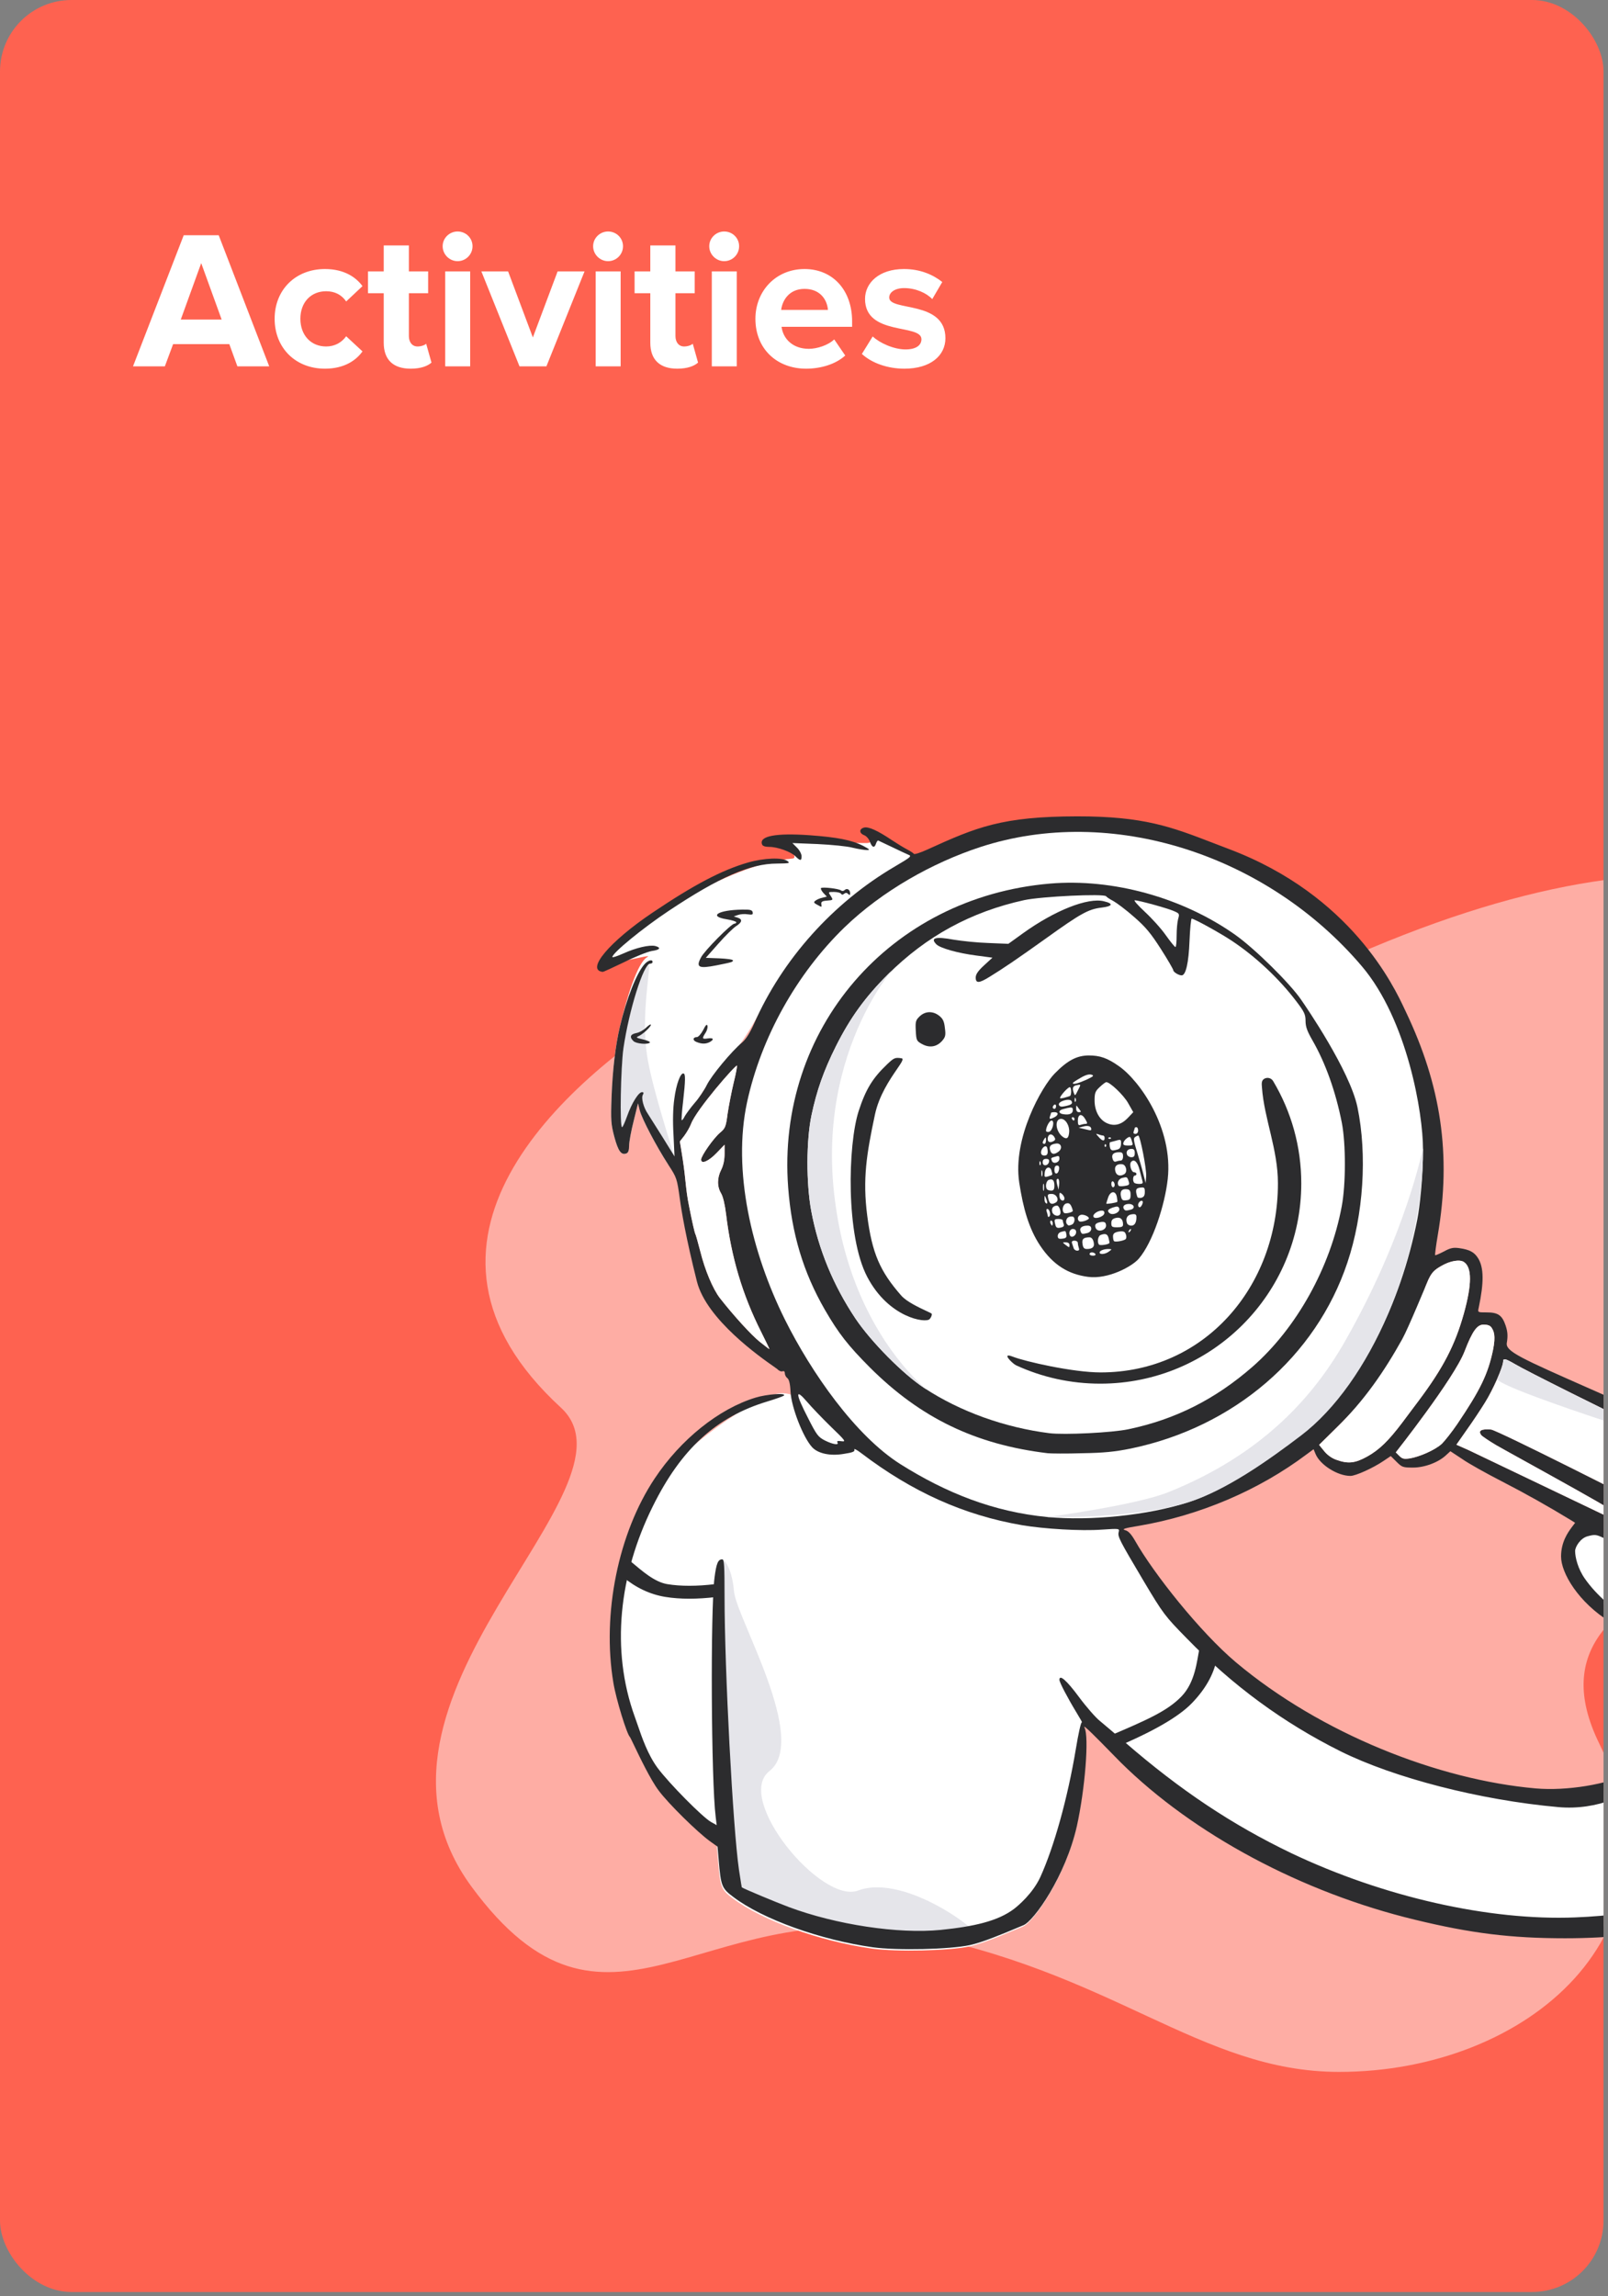<svg xmlns="http://www.w3.org/2000/svg" width="180" height="257" fill="none" viewBox="0 0 180 257"><rect x="0" y="0" width="180" height="257" fill="#808080" stroke="none"/><g clip-path="url(#clip0)"><rect width="179.5" height="256.52" fill="#FE6250" rx="8"/><path fill="#fff" fill-opacity=".48" fill-rule="evenodd" d="M149.9 231.888C170.929 231.888 189.383 216.303 179.019 195.135C168.656 173.967 207.163 174.65 218.475 160.02C232.27 142.178 228.275 66.441 139.717 112.614C125.531 120.011 89.098 105.005 77.013 112.451C62.788 121.215 42.775 139.16 62.788 157.543C72.647 166.598 37.302 190.101 52.782 211.154C67.887 231.696 78.476 212.113 101.473 216.303C124.47 220.493 134.283 231.888 149.9 231.888Z" clip-rule="evenodd"/><path fill="#fff" d="M125.493 195.061C125.493 195.061 130.335 192.792 132.142 191.213C133.95 189.635 136.197 185.712 136.197 185.712C136.197 185.712 160.882 203.474 176.978 200.941C180.686 200.357 187.912 197.901 188.373 193.574C189.631 181.757 172.222 178.738 176.025 172.745C178.346 169.088 185.557 174.531 185.557 174.531L215.467 189.189C215.467 189.189 205.134 214.567 180.058 215.584C149.212 216.835 125.493 195.061 125.493 195.061Z"/><path fill="#fff" fill-rule="evenodd" d="M101.779 95.677C101.498 95.567 99.991 93.728 98.077 93.393C97.207 93.241 97.996 94.344 97.039 94.354C94.188 94.384 89.556 93.85 88.697 94.354C88.059 94.728 89.464 96.032 88.697 96.092C81.462 96.657 70.423 103.855 68.028 107.347C67.266 108.459 73.43 106.573 72.448 107.123C71.346 107.739 70.124 111.777 69.392 114.896C68.886 117.043 68.568 119.807 68.455 122.813C68.362 125.409 68.399 125.839 68.774 127.258C69.205 128.845 69.543 129.312 70.124 129.088C70.33 129.013 70.423 128.733 70.423 128.21C70.423 127.799 70.648 126.567 70.929 125.465L71.417 123.486L71.623 124.307C71.885 125.26 73.422 128.21 74.809 130.358C74.884 130.472 75.206 130.327 75.496 129.628C75.76 128.991 75.653 127.973 76.102 126.883C77.126 124.399 79.135 121.17 81.462 118.584C84.9 114.764 86.041 110.342 89.265 106.793C95.28 100.169 102.83 96.088 101.779 95.677Z" clip-rule="evenodd"/><path fill="#E5E5EA" fill-rule="evenodd" d="M72.534 108.024C71.569 108.797 70.137 115.068 70.112 115.173C69.606 117.32 69.118 124.778 69.617 126.19C70.115 127.601 71.512 122.512 71.512 122.512C71.512 122.512 73.622 127.972 75.487 129.469C75.566 129.533 73.27 122.714 72.534 118.733C71.562 113.478 73.083 107.584 72.534 108.024Z" clip-rule="evenodd"/><path fill="#fff" fill-rule="evenodd" d="M108.501 217.849C110.3 217.457 113.336 216.091 114.498 215.624C115.661 215.157 119.203 210.174 120.477 204.553C121.395 200.408 121.864 194.507 121.339 193.517C121.262 193.377 120.978 190.693 121.733 191.569C123.41 193.517 125.402 196.575 131.685 191.096C133.396 189.603 135.664 187.678 135.067 185.975C133.396 181.211 126.153 171.619 125.048 170.892C123.728 170.024 117.055 170.762 107.123 167.841C95.86 164.529 91.17 154.776 86.763 156.046C83.198 157.072 74.658 163.382 72.515 167.378C62.396 186.241 74.658 199.459 77.451 203.256L80.162 204.423L80.255 206.831L80.387 208.344C80.63 211.238 80.724 211.5 82.036 212.471C85.316 214.955 91.782 217.27 97.63 218.092C100.348 218.465 106.251 218.335 108.501 217.849Z" clip-rule="evenodd"/><path fill="#E5E5EA" fill-rule="evenodd" d="M81.228 205.95L81.36 207.462C81.603 210.357 81.697 210.618 83.009 211.589C84.944 213.054 87.988 214.461 91.359 215.537C93.703 216.285 96.205 216.873 98.603 217.21C101.32 217.584 107.224 217.453 109.473 216.967C110.585 216.727 101.441 209.57 96.054 211.589C91.917 213.14 82.166 201.309 86.13 198.218C90.578 194.751 82.428 181.075 82.166 178.106C81.904 175.137 80.87 174.428 80.84 174.532C80.81 174.636 80.81 174.992 80.891 175.847C81.241 179.537 81.228 205.95 81.228 205.95Z" clip-rule="evenodd"/><path fill="#2C2C2E" fill-rule="evenodd" d="M149.573 163.373C149.086 163.205 148.561 162.831 148.224 162.402L147.661 161.711L149.648 159.75C152.703 156.762 155.046 153.7 157.07 150.059C157.745 148.845 159.451 144.793 159.451 144.4C159.451 144.27 159.657 143.747 159.9 143.205C160.275 142.421 160.556 142.122 161.362 141.674C162.318 141.114 163.405 140.927 163.874 141.244C164.773 141.842 164.773 143.728 163.874 146.977C162.88 150.544 161.55 153.102 158.795 156.781C158.363 157.341 157.558 158.443 156.976 159.209C155.421 161.263 154.409 162.253 153.041 163.018C151.691 163.765 150.904 163.859 149.573 163.373ZM163.031 161.692L164.38 162.29C164.66 162.419 167.747 163.896 171.455 165.672C177.433 168.534 185.026 172.168 185.072 172.168C185.147 172.168 185.499 171.358 185.578 170.413C185.766 168.378 186.459 165.614 187.265 163.69C187.64 162.831 187.94 161.758 187.94 161.664C187.94 161.622 187.635 161.499 187.136 161.299C186.542 161.06 185.673 160.711 184.716 160.254C179.993 157.995 170.753 153.382 169.61 152.692C168.485 152.038 168.26 151.982 168.26 152.411C168.26 152.972 167.117 155.567 166.236 156.968C165.767 157.733 164.849 159.115 164.193 160.03L163.031 161.692ZM184.753 168.807C185.291 169.117 184.36 169.573 184.135 169.647C182.81 169.759 181.251 169.511 179.974 168.77C179.306 168.298 174.047 165.387 170.558 163.456C168.963 162.573 167.738 161.895 167.491 161.748C166.704 161.281 165.954 160.777 165.823 160.628C165.43 160.124 165.804 159.9 166.91 159.993C167.575 160.049 183.592 168.137 184.753 168.807ZM108.565 217.695C110.011 217.38 112.255 216.436 113.684 215.836L113.685 215.835C114.034 215.688 114.334 215.562 114.563 215.47C115.725 215.004 119.267 210.02 120.541 204.399C121.46 200.254 121.928 194.353 121.404 193.363C121.087 192.79 122.967 194.713 124.367 196.145L124.367 196.145C124.791 196.579 125.172 196.968 125.433 197.229C133.605 205.314 145.769 211.813 158.401 214.857C164.699 216.388 169.178 216.93 175.195 216.93C185.297 216.93 193.263 214.95 200.497 210.599C200.841 210.392 201.163 210.203 201.47 210.021C203.992 208.534 205.494 207.648 209.606 203.036C214.218 197.864 218.321 185.856 219.69 181.711C220.289 179.843 221.751 172.416 221.751 170.562C221.751 168.368 220.983 167.332 219.933 166.267C218.078 164.456 215.566 163.802 213.486 164.587L212.511 164.96L212.211 163.971C211.78 162.477 210.881 161.281 209.494 160.385C207.432 159.022 207.132 158.929 205.277 158.929C203.833 158.929 203.44 159.003 202.521 159.433L201.453 159.918L201.228 159.246C200.797 157.864 199.351 155.938 198.229 155.381C197.234 154.886 195.512 154.841 194.312 155.063C191.688 155.549 189.814 156.762 189.045 158.462C188.821 158.985 188.539 159.395 188.427 159.395C188.333 159.395 184.641 158.368 180.236 156.426C179.494 156.097 178.796 155.789 178.14 155.5C170.231 152.007 168.517 151.25 168.672 150.301C168.804 149.498 168.766 149.05 168.541 148.359C168.148 147.201 167.698 146.884 166.423 146.884C165.411 146.884 165.411 146.884 165.524 146.38C166.123 143.523 166.105 141.879 165.467 140.834C165.036 140.143 164.53 139.863 163.368 139.695C162.693 139.601 162.375 139.657 161.625 140.068C161.119 140.329 160.688 140.516 160.651 140.479C160.613 140.441 160.744 139.414 160.95 138.201C162.487 129.218 161.3 121.479 157.383 113.263C157.345 113.185 157.302 113.093 157.253 112.987L157.252 112.986L157.252 112.985C156.061 110.438 151.273 100.195 137.578 95.027C136.959 94.793 136.372 94.567 135.808 94.349C131.144 92.55 128.042 91.354 120.56 91.367C112.174 91.38 109.333 92.562 103.804 95.083C103.036 95.438 102.361 95.643 102.305 95.568C102.249 95.475 101.893 95.251 101.537 95.064C101.18 94.877 100.412 94.41 99.85 94.037C98.238 92.954 97.245 92.506 96.738 92.618C96.157 92.767 96.157 93.253 96.738 93.477C96.982 93.57 97.263 93.888 97.376 94.205C97.619 94.877 97.9 94.952 98.069 94.392C98.144 94.186 98.257 94.037 98.313 94.074C98.334 94.085 98.406 94.118 98.514 94.169L98.514 94.169C98.788 94.297 99.3 94.535 99.85 94.802C100.618 95.176 101.462 95.568 101.686 95.662C102.099 95.811 101.968 95.923 100.187 96.969C93.234 101.04 87.573 107.37 84.406 114.578C83.919 115.661 83.487 116.334 83.038 116.707C81.894 117.659 79.645 120.367 79.121 121.431C78.839 122.01 78.24 122.907 77.771 123.43C77.321 123.952 76.834 124.625 76.665 124.905C76.515 125.204 76.365 125.409 76.309 125.372C76.272 125.316 76.328 124.401 76.459 123.336C76.74 120.853 76.74 120.199 76.515 120.143C76.178 120.05 75.691 121.357 75.484 122.981C75.335 123.971 75.297 125.465 75.391 126.996L75.503 129.424L74.172 127.276C73.714 126.557 73.263 125.839 72.943 125.328L72.943 125.328L72.942 125.327L72.942 125.326L72.941 125.325C72.738 125.002 72.588 124.763 72.523 124.662C72.036 123.952 71.755 122.888 71.961 122.533C72.073 122.328 72.055 122.234 71.867 122.234C71.474 122.234 70.705 123.486 70.199 124.923C69.955 125.596 69.712 126.156 69.637 126.156C69.356 126.156 69.487 119.471 69.787 117.323C70.405 113.084 72.036 107.856 72.767 107.856C72.917 107.856 73.048 107.781 73.048 107.669C73.048 107.333 72.561 107.463 72.167 107.893C71.286 108.845 70.124 111.777 69.393 114.896C68.887 117.043 68.568 119.807 68.456 122.813C68.362 125.409 68.4 125.839 68.775 127.258C69.206 128.845 69.543 129.312 70.124 129.088C70.33 129.013 70.424 128.733 70.424 128.21C70.424 127.799 70.649 126.567 70.93 125.465L71.417 123.486L71.623 124.307C71.886 125.26 73.423 128.21 74.81 130.358C75.766 131.814 75.784 131.908 76.103 134.186C76.272 135.474 76.796 138.608 78.015 143.429C79.091 147.689 85.142 151.915 86.653 152.97L86.653 152.97L86.654 152.97L86.655 152.971L86.655 152.971L86.655 152.971L86.656 152.971C86.853 153.109 86.973 153.193 86.992 153.214C87.18 153.42 87.442 153.532 87.592 153.476C87.761 153.42 87.855 153.494 87.855 153.7C87.855 153.887 87.986 154.129 88.136 154.241C88.323 154.372 88.454 154.876 88.492 155.754C88.585 157.509 89.897 160.871 90.909 161.972C91.566 162.682 92.934 162.981 94.452 162.719C95.445 162.57 95.726 162.458 95.633 162.234C95.576 162.084 95.933 162.271 96.42 162.645C102.118 166.977 107.89 169.573 114.375 170.693C116.887 171.123 121.048 171.365 123.315 171.197C125.321 171.067 125.321 171.067 125.227 171.459C125.096 171.982 125.265 172.299 128.02 176.949C130.213 180.628 130.4 180.87 132.837 183.354C138.01 188.676 143.651 192.803 150.042 195.996C156.059 198.984 165.664 201.468 174.445 202.252C183.226 203.036 189.533 195.006 189.514 192.952C189.477 190.133 189.083 188.284 188.127 186.491C187.19 184.755 186.571 184.157 183.76 182.29C180.63 180.217 178.7 178.517 177.425 176.706C176.619 175.567 176.319 174.279 176.319 173.588C176.319 173.139 176.9 172.131 177.762 171.926C178.55 171.72 178.7 171.739 179.58 172.168C180.105 172.411 181.473 173.046 182.598 173.588C183.741 174.11 184.847 174.633 185.072 174.745C185.735 174.929 186.015 176.222 186.167 176.923C186.201 177.08 186.229 177.207 186.253 177.285C186.515 178.256 187.757 179.51 188.558 179.937C189.965 180.686 193.432 180.787 194.387 179.759C194.631 179.498 195.439 179.177 195.605 179.274C195.772 179.371 196.374 180.179 196.374 180.833C196.393 181.953 196.974 182.981 198.211 184.008C200.553 185.95 202.371 186.417 204.208 185.558C205.164 185.109 205.947 184.934 205.947 184.934C205.947 184.934 206.729 185.928 206.776 186.267C207.144 188.92 211.087 190.033 212.136 190.145C212.377 190.169 212.845 190.066 213.32 189.962L213.32 189.962C213.956 189.823 214.605 189.681 214.741 189.834C215.009 190.135 210.262 197.957 209.606 198.947C203.365 208.284 191.22 213.998 176.357 214.595C166.704 214.988 154.84 212.298 144.551 207.406C137.972 204.25 132.143 200.385 125.902 194.969C124.815 194.035 123.559 192.971 123.109 192.598C122.659 192.243 121.591 191.029 120.766 189.909C119.379 188.041 118.592 187.369 118.592 188.004C118.592 188.284 119.492 190.002 120.523 191.701C120.935 192.373 121.197 192.84 121.104 192.766C121.01 192.691 120.71 194.035 120.429 195.753C119.511 201.262 117.992 206.696 116.456 210.076C115.612 211.906 113.995 213.273 113.508 213.646C111.708 215.01 109.015 215.622 105.285 215.996C100.562 216.463 93.608 215.417 88.304 213.438C86.899 212.915 83.281 211.402 83.038 211.234C83.023 211.22 82.94 210.682 82.824 209.932L82.775 209.618L82.719 209.255C82.044 204.642 81.107 186.883 81.107 178.667C81.107 175.268 81.07 174.521 80.845 174.521C80.376 174.521 80.189 174.969 79.983 176.575C79.514 180.235 79.608 199.339 80.114 203.354L80.226 204.269L79.589 203.914C78.614 203.354 74.903 199.6 73.61 197.864C72.515 196.379 71.865 194.477 71.378 193.055L71.378 193.055C71.264 192.724 71.16 192.419 71.061 192.151C68.344 184.644 69.299 176.221 73.048 168.639C76.234 162.178 80.151 158.592 85.886 156.856C86.824 156.576 87.648 156.277 87.742 156.202C88.098 155.866 85.811 156.034 84.556 156.426C80.47 157.677 76.197 161.095 73.291 165.464C69.206 171.589 67.369 180.628 68.662 188.34C68.962 190.17 70.18 194.129 70.518 194.409C70.547 194.439 70.702 194.761 70.935 195.248L70.935 195.248C71.579 196.596 72.828 199.205 73.723 200.385C74.81 201.86 78.09 205.072 79.458 206.061L80.32 206.678L80.451 208.19C80.695 211.085 80.788 211.346 82.1 212.317C85.38 214.801 91.847 217.116 97.694 217.938C100.412 218.311 106.316 218.181 108.565 217.695ZM171.915 200.16C161.025 199.208 147.868 194.035 138.347 186.043C134.336 182.663 129.125 176.09 127.064 172.448C126.633 171.701 126.314 171.347 125.939 171.253C125.546 171.141 125.883 171.029 127.495 170.768C134.298 169.61 140.914 166.79 146.256 162.775L147.043 162.196L147.268 162.738C147.774 163.952 149.723 165.184 151.167 165.184C151.748 165.184 153.697 164.307 154.878 163.504L155.684 162.962L156.34 163.616C156.939 164.213 157.052 164.251 158.176 164.251C159.47 164.251 161.025 163.672 161.887 162.85L162.356 162.421L163.687 163.298C164.399 163.802 166.386 164.904 168.091 165.782C170.64 167.089 173.339 168.602 175.907 170.17L176.319 170.432L175.926 170.954C175.513 171.515 174.745 172.579 174.745 174.204C174.745 176.034 176.655 179.322 180.311 181.58C183.184 183.354 188.127 186.843 187.939 191.944C187.917 192.56 187.227 194.091 186.309 195.473C185.709 196.351 184.041 197.658 182.523 198.424C179.936 199.712 175.382 200.459 171.915 200.16ZM71.979 116.333C72.485 116.446 72.822 116.614 72.748 116.688C72.504 116.931 71.211 116.819 70.911 116.52C70.442 116.072 70.555 115.755 71.211 115.624C71.548 115.568 72.054 115.288 72.335 115.008C72.616 114.728 72.86 114.597 72.86 114.69C72.86 114.933 71.923 115.792 71.454 115.979C71.154 116.109 71.248 116.165 71.979 116.333ZM79.439 116.632C79.982 116.333 79.87 116.128 79.232 116.221C78.595 116.315 78.558 116.24 78.97 115.605C79.139 115.362 79.232 115.008 79.195 114.821C79.139 114.578 79.007 114.69 78.708 115.288C78.483 115.717 78.164 116.072 78.014 116.072C77.546 116.072 77.508 116.446 77.958 116.614C78.539 116.856 78.989 116.856 79.439 116.632ZM72.954 106.436C72.504 106.511 71.099 107.071 69.862 107.688C68.606 108.285 67.537 108.789 67.463 108.771C65.551 108.565 68.212 105.391 73.048 102.141C77.677 99.023 80.807 97.379 83.712 96.539C85.53 96.016 87.573 95.942 88.154 96.371C88.473 96.614 88.361 96.633 86.974 96.651C83.975 96.651 80.507 98.183 74.866 101.936C71.942 103.878 68.55 106.66 68.55 107.109C68.55 107.202 69.093 107.015 69.768 106.716C71.211 106.063 72.692 105.727 73.348 105.876C74.041 106.063 73.891 106.306 72.954 106.436ZM80.207 108.042C81.969 107.688 82.044 107.669 82.044 107.482C82.044 107.389 81.369 107.295 80.526 107.258L79.008 107.202L80.413 105.615C81.182 104.737 82.081 103.859 82.4 103.654C83.093 103.206 83.131 102.888 82.569 102.702L82.138 102.571L82.606 102.403C82.868 102.309 83.356 102.272 83.693 102.328C84.199 102.403 84.312 102.365 84.255 102.104C84.199 101.843 83.993 101.787 83.075 101.805C80.394 101.843 79.251 102.552 81.35 102.888C81.931 102.982 82.419 103.131 82.419 103.224C82.419 103.299 82.325 103.374 82.213 103.374C81.856 103.374 78.839 106.418 78.464 107.165C77.883 108.266 78.202 108.434 80.207 108.042ZM92.577 100.797C92.034 100.834 91.902 100.928 91.94 101.189L91.945 101.227C91.967 101.365 91.979 101.444 91.948 101.469C91.906 101.501 91.785 101.433 91.502 101.273L91.502 101.273L91.453 101.245C91.096 101.058 91.059 100.965 91.265 100.816C91.396 100.703 91.752 100.535 92.034 100.479L92.558 100.349L92.165 99.938C91.959 99.695 91.846 99.471 91.902 99.396C92.052 99.247 93.889 99.452 94.151 99.658C94.264 99.751 94.433 99.732 94.545 99.62C94.807 99.359 95.163 99.564 95.163 99.975C95.163 100.199 95.107 100.218 94.939 100.05C94.789 99.9 94.657 99.9 94.489 100.031C94.339 100.162 94.226 100.162 94.133 100.013C94.076 99.919 93.72 99.826 93.346 99.826C92.999 99.826 92.836 99.826 92.803 99.892C92.773 99.951 92.848 100.062 92.989 100.274C93.288 100.739 93.271 100.741 92.583 100.796L92.577 100.797ZM89.729 95.83C89.729 95.587 89.504 95.157 89.223 94.877L88.698 94.354L91.509 94.466C93.065 94.541 94.827 94.709 95.445 94.877C96.064 95.027 96.776 95.139 97.038 95.139C97.432 95.139 97.357 95.064 96.626 94.672C95.352 94.018 93.721 93.701 90.591 93.477C86.842 93.215 84.949 93.57 85.305 94.504C85.362 94.691 85.662 94.784 86.112 94.784C87.03 94.784 88.529 95.325 89.035 95.83C89.579 96.371 89.729 96.371 89.729 95.83ZM80.582 145.278C82.101 147.22 84.106 149.424 85.043 150.171C85.606 150.619 86.093 150.992 86.13 150.992C86.149 150.992 85.737 150.133 85.212 149.087C83.094 144.886 81.857 140.703 81.276 135.885C81.145 134.821 80.939 133.924 80.714 133.551C80.264 132.804 80.264 131.833 80.733 130.918C80.976 130.432 81.107 129.816 81.107 129.144V128.117L80.208 129.05C79.327 129.965 78.483 130.339 78.483 129.779C78.483 129.368 79.87 127.388 80.601 126.772C81.182 126.287 81.257 126.119 81.445 124.662C81.576 123.784 81.876 122.234 82.119 121.207C82.382 120.18 82.532 119.303 82.494 119.265C82.363 119.135 77.959 124.175 77.359 125.782C77.227 126.135 76.871 126.753 76.59 127.127L76.103 127.75C76.103 127.75 76.254 128.623 76.422 129.72C76.591 130.829 76.67 131.591 76.741 132.269C76.835 133.177 76.914 133.936 77.171 135.175C77.471 136.707 77.771 138.032 77.846 138.126C77.902 138.238 78.146 139.097 78.39 140.049C78.914 142.159 79.795 144.251 80.582 145.278ZM156.639 162.943L156.246 162.551C156.246 162.551 162.778 154.282 163.949 151.235C164.842 148.91 165.368 148.25 166.077 148.25C166.474 148.25 166.798 148.341 166.948 148.565C167.21 148.957 167.463 149.442 167.126 151.104C166.563 153.793 165.701 155.567 163.115 159.395C162.515 160.273 161.747 161.244 161.409 161.58C160.622 162.309 158.851 163.056 157.82 163.224C157.164 163.317 156.977 163.28 156.639 162.943Z" clip-rule="evenodd"/><path fill="#fff" fill-rule="evenodd" d="M100.787 163.867C105.922 167.098 111.217 169.208 117.252 169.787C122.013 170.235 128.432 169.619 133.042 168.125C136.922 166.873 142.17 163.408 145.675 160.476C152.478 154.799 156.771 145.932 158.645 136.52C158.907 135.194 159.307 131.861 159.289 128.556C159.289 124.709 157.589 114.197 152.441 108.136C141.822 95.634 124.368 90.003 109.698 94.814C104.406 96.55 98.772 99.695 94.518 103.803C89.157 109.013 85.203 116.109 83.628 123.355C81.979 131.011 84.124 140.161 87.854 147.668C90.834 153.644 95.745 160.674 100.787 163.867ZM150.829 141.301C147.306 151.851 138.122 159.732 126.576 162.122C124.815 162.477 123.596 162.607 121.122 162.645C119.379 162.701 117.636 162.682 117.28 162.645C109.202 161.674 103.054 158.705 97.394 153.065C94.92 150.581 93.871 149.237 92.334 146.585C89.916 142.384 88.623 138.089 88.229 132.916C86.88 115.194 99.606 100.423 117.524 98.892C124.552 98.295 132.349 100.442 138.272 104.625C140.465 106.175 144.438 110.097 145.675 111.927C146.181 112.655 151.092 119.807 151.954 123.915C153.06 129.256 152.629 135.941 150.829 141.301Z" clip-rule="evenodd"/><path fill="#E5E5EA" fill-rule="evenodd" d="M159.295 128.556C159.295 141.09 153.344 154.793 145.665 160.645C142.001 163.438 137.212 166.818 133.042 168.125C126.932 170.039 117.252 169.787 117.252 169.787C117.252 169.787 127.127 168.471 130.787 167.004C141.28 162.796 147.008 156.338 150.546 150.14C157.528 137.907 159.295 128.252 159.295 128.556Z" clip-rule="evenodd"/><path fill="#fff" fill-rule="evenodd" d="M117.467 160.404C112.463 159.769 107.496 157.995 103.485 155.362C101.105 153.812 97.507 150.171 95.763 147.575C93.271 143.84 91.621 139.844 90.815 135.549C90.234 132.43 90.253 127.631 90.834 124.849C91.434 122.01 92.202 119.844 93.571 117.099C95.164 113.925 96.85 111.59 99.381 109.069C103.692 104.774 108.696 102.048 114.656 100.741C116.586 100.33 123.577 99.994 123.821 100.311C123.877 100.405 124.252 100.647 124.646 100.853C125.039 101.077 126.089 101.861 126.951 102.627C128.244 103.747 128.825 104.457 129.95 106.212C130.718 107.407 131.337 108.491 131.337 108.584C131.337 108.789 131.937 109.163 132.274 109.163C132.742 109.163 133.061 107.762 133.155 105.297C133.211 103.934 133.324 102.814 133.398 102.814C133.661 102.814 136.547 104.401 137.897 105.297C140.539 107.053 143.182 109.518 145.131 112.095C146.012 113.252 146.143 113.551 146.143 114.261C146.143 114.914 146.331 115.419 146.912 116.427C148.374 118.967 149.517 122.16 150.211 125.689C150.66 128.061 150.66 132.542 150.192 135.026C148.917 141.861 145.131 148.658 140.202 152.972C136.022 156.613 131.58 158.854 126.333 159.956C124.533 160.348 119.135 160.609 117.467 160.404ZM104.067 147.631C104.235 147.444 104.348 147.164 104.292 147.033C104.275 146.994 104.04 146.884 103.697 146.723C102.896 146.348 101.504 145.696 100.9 145.017C98.501 142.29 97.62 140.255 97.077 136.053C96.552 131.964 96.993 129.199 97.939 124.755C98.4 122.588 99.627 120.797 100.39 119.684C100.909 118.926 101.214 118.482 100.918 118.444C100.187 118.332 100.075 118.388 99.306 119.116C97.657 120.685 96.907 121.936 96.12 124.345C94.902 128.117 94.666 138.311 97.077 142.906C99.487 147.502 103.636 148.116 104.067 147.631ZM130.718 131.945C130.4 134.846 129.05 139.041 127.476 140.871C126.745 141.73 124.062 143.205 121.797 142.906C119.609 142.618 117.898 141.599 116.437 139.414C115.181 137.528 114.532 135.239 114.094 132.356C113.337 127.377 116.643 121.581 118.067 120.143C119.51 118.668 120.541 118.145 121.853 118.126C123.128 118.126 123.952 118.406 125.246 119.321C127.607 120.965 131.337 126.308 130.718 131.945ZM105.453 116.502C105.828 116.072 105.885 115.867 105.772 115.064C105.697 114.317 105.547 114.018 105.154 113.701C104.46 113.14 103.598 113.14 102.961 113.738C102.511 114.167 102.455 114.317 102.511 115.344C102.567 116.446 102.605 116.52 103.223 116.856C104.048 117.305 104.854 117.174 105.453 116.502ZM117.149 104.98C113.775 107.389 112.313 108.379 110.795 109.312C109.596 110.059 109.221 110.078 109.221 109.406C109.221 109.051 109.483 108.659 110.158 108.042L111.095 107.183L109.277 106.941C107.234 106.679 105.247 106.119 104.816 105.689C104.104 104.961 104.723 104.793 106.747 105.167C107.646 105.316 109.389 105.503 110.626 105.54L112.876 105.633L114.506 104.457C118.086 101.88 121.797 100.423 123.578 100.872C124.683 101.133 124.552 101.432 123.296 101.581C121.853 101.749 120.972 102.235 117.149 104.98Z" clip-rule="evenodd"/><path fill="#fff" d="M121.965 140.348C121.965 140.255 122.078 140.161 122.228 140.161C122.378 140.161 122.565 140.255 122.621 140.348C122.678 140.46 122.565 140.535 122.359 140.535C122.134 140.535 121.965 140.46 121.965 140.348Z"/><path fill="#fff" d="M123.09 140.18C123.09 139.975 123.559 139.788 124.083 139.788C124.496 139.807 124.496 139.807 124.14 140.068C123.727 140.385 123.09 140.441 123.09 140.18Z"/><path fill="#fff" d="M120.185 139.695C120.129 139.545 120.054 139.284 119.998 139.134C119.942 138.948 120.035 138.854 120.279 138.854C120.485 138.854 120.654 138.966 120.654 139.116C120.654 139.265 120.71 139.508 120.766 139.676C120.841 139.881 120.785 139.975 120.579 139.975C120.41 139.975 120.223 139.844 120.185 139.695Z"/><path fill="#fff" d="M121.178 139.228C121.085 138.667 121.291 138.481 121.966 138.481C122.172 138.481 122.34 138.667 122.415 138.985C122.565 139.526 122.322 139.788 121.666 139.788C121.366 139.788 121.235 139.657 121.178 139.228Z"/><path fill="#fff" d="M119.267 139.321C118.911 139.041 118.911 139.041 119.304 139.041C119.548 139.041 119.717 139.153 119.717 139.321C119.717 139.657 119.717 139.657 119.267 139.321Z"/><path fill="#fff" d="M123.034 139.302C122.79 139.06 122.903 138.331 123.203 138.219C123.746 138.014 123.99 138.107 124.102 138.593C124.177 138.873 124.215 139.116 124.177 139.134C124.027 139.302 123.146 139.414 123.034 139.302Z"/><path fill="#fff" d="M124.702 138.91C124.646 138.854 124.59 138.611 124.59 138.387C124.59 138.07 124.74 137.939 125.19 137.846C125.583 137.771 125.827 137.808 125.939 137.958C126.127 138.257 126.127 138.63 125.958 138.723C125.621 138.91 124.833 139.022 124.702 138.91Z"/><path fill="#fff" d="M118.405 138.331C118.405 138.107 118.573 137.92 118.817 137.864C119.304 137.734 119.286 137.715 119.379 138.201C119.417 138.481 119.323 138.593 118.93 138.63C118.517 138.686 118.405 138.611 118.405 138.331Z"/><path fill="#fff" d="M119.829 138.35C119.566 138.07 119.735 137.547 120.091 137.547C120.335 137.547 120.466 137.678 120.466 137.902C120.466 138.257 120.035 138.555 119.829 138.35Z"/><path fill="#fff" d="M120.954 137.79C120.804 137.435 121.122 137.173 121.741 137.173C122.022 137.173 122.153 137.286 122.153 137.528C122.153 137.734 121.984 137.92 121.741 137.995C121.122 138.145 121.085 138.145 120.954 137.79Z"/><path fill="#fff" d="M126.371 137.734C126.427 137.64 126.521 137.547 126.577 137.547C126.633 137.547 126.614 137.64 126.558 137.734C126.502 137.846 126.408 137.92 126.352 137.92C126.296 137.92 126.314 137.846 126.371 137.734Z"/><path fill="#fff" d="M122.641 137.416C122.491 137.043 122.678 136.856 123.278 136.763C123.615 136.725 123.765 136.8 123.803 137.061C123.934 137.678 122.866 138.014 122.641 137.416Z"/><path fill="#fff" d="M118.142 137.099C117.973 136.483 118.011 136.427 118.498 136.427C118.761 136.427 118.967 136.501 118.967 136.595C118.967 136.688 119.023 136.893 119.079 137.043C119.135 137.23 119.023 137.342 118.704 137.398C118.348 137.472 118.217 137.398 118.142 137.099Z"/><path fill="#fff" d="M124.402 136.893C124.402 136.557 124.533 136.408 124.89 136.315C125.414 136.184 125.714 136.445 125.714 137.043C125.714 137.286 125.564 137.36 125.058 137.36C124.477 137.36 124.402 137.304 124.402 136.893Z"/><path fill="#fff" d="M117.58 136.893C117.524 136.744 117.561 136.613 117.655 136.613C117.767 136.613 117.842 136.744 117.842 136.893C117.842 137.043 117.805 137.174 117.767 137.174C117.73 137.174 117.655 137.043 117.58 136.893Z"/><path fill="#fff" d="M119.473 137.043C119.211 136.8 119.361 136.277 119.698 136.184C119.904 136.128 120.11 136.147 120.167 136.203C120.392 136.408 120.26 136.949 119.979 137.062C119.623 137.192 119.623 137.192 119.473 137.043Z"/><path fill="#fff" d="M126.164 136.912C125.958 136.371 126.183 135.96 126.708 135.904C127.101 135.848 127.214 135.922 127.214 136.221C127.214 136.837 127.008 137.174 126.633 137.174C126.427 137.174 126.22 137.061 126.164 136.912Z"/><path fill="#fff" d="M120.785 136.669C120.56 136.464 120.635 136.09 120.953 135.978C121.31 135.848 122.059 136.221 121.853 136.427C121.591 136.651 120.916 136.819 120.785 136.669Z"/><path fill="#fff" d="M122.416 136.203C122.247 135.941 122.847 135.493 123.334 135.493C123.559 135.493 123.653 135.605 123.615 135.81C123.54 136.184 122.584 136.483 122.416 136.203Z"/><path fill="#fff" d="M117.28 136.072C117.28 135.978 117.224 135.773 117.167 135.605C117.111 135.437 117.13 135.306 117.242 135.306C117.486 135.306 117.673 136.016 117.448 136.165C117.355 136.221 117.28 136.184 117.28 136.072Z"/><path fill="#fff" d="M117.786 135.642C117.674 135.231 117.899 134.933 118.33 134.933C118.573 134.933 118.817 135.661 118.667 135.904C118.461 136.221 117.88 136.034 117.786 135.642Z"/><path fill="#fff" d="M119.098 135.736C118.817 135.456 118.986 134.783 119.361 134.69C119.642 134.615 119.792 134.709 119.942 135.045C120.054 135.288 120.11 135.53 120.073 135.568C119.885 135.736 119.211 135.866 119.098 135.736Z"/><path fill="#fff" d="M124.158 135.736C123.914 135.493 124.027 135.344 124.589 135.138C125.058 134.989 125.189 135.007 125.283 135.231C125.451 135.68 124.514 136.109 124.158 135.736Z"/><path fill="#fff" d="M125.807 135.306C125.62 135.007 125.882 134.746 126.37 134.746C126.951 134.746 127.119 135.231 126.595 135.381C126.032 135.53 125.939 135.512 125.807 135.306Z"/><path fill="#fff" d="M127.401 134.858C127.401 134.578 127.738 134.279 127.888 134.428C128.019 134.559 127.757 135.119 127.57 135.119C127.476 135.119 127.401 135.007 127.401 134.858Z"/><path fill="#fff" d="M117.036 134.615C116.961 134.559 116.905 134.316 116.924 134.111C116.924 133.756 116.943 133.756 117.111 134.167C117.299 134.615 117.261 134.839 117.036 134.615Z"/><path fill="#fff" d="M117.393 134.335C117.224 133.682 117.243 133.625 117.73 133.625C118.273 133.625 118.611 134.316 118.199 134.578C117.767 134.839 117.524 134.765 117.393 134.335Z"/><path fill="#fff" d="M123.839 134.709C123.839 134.653 123.933 134.354 124.046 134.018C124.308 133.271 124.889 133.233 125.02 133.962C125.076 134.242 125.095 134.485 125.076 134.503C124.983 134.615 123.839 134.783 123.839 134.709Z"/><path fill="#fff" d="M118.723 134.242C118.649 134.186 118.592 133.962 118.592 133.756C118.592 133.457 118.649 133.439 118.873 133.625C119.023 133.756 119.155 133.98 119.155 134.111C119.155 134.391 118.93 134.466 118.723 134.242Z"/><path fill="#fff" d="M125.471 133.868C125.359 133.289 125.602 133.028 126.183 133.103C126.464 133.14 126.558 133.308 126.558 133.719C126.558 134.186 126.483 134.298 126.071 134.335C125.658 134.391 125.565 134.298 125.471 133.868Z"/><path fill="#fff" d="M127.308 133.943C127.064 133.196 127.139 132.972 127.645 132.916C128.095 132.86 128.151 132.916 128.151 133.401C128.151 133.812 128.039 133.98 127.757 134.055C127.551 134.111 127.345 134.055 127.308 133.943Z"/><path fill="#fff" d="M116.755 132.879C116.755 132.524 116.792 132.374 116.849 132.561C116.886 132.729 116.886 133.028 116.849 133.215C116.792 133.383 116.755 133.233 116.755 132.879Z"/><path fill="#fff" d="M117.223 133.121C116.98 132.897 117.092 132.169 117.392 132.057C117.823 131.889 118.029 132.094 118.029 132.71C118.029 133.103 117.936 133.252 117.692 133.252C117.505 133.252 117.28 133.196 117.223 133.121Z"/><path fill="#fff" d="M118.348 132.617C118.273 132.337 118.236 132.038 118.311 131.982C118.498 131.795 118.611 132.094 118.554 132.636L118.498 133.159L118.348 132.617Z"/><path fill="#fff" d="M124.402 132.486C124.402 132.281 124.496 132.169 124.59 132.225C124.702 132.281 124.777 132.468 124.777 132.617C124.777 132.766 124.702 132.879 124.59 132.879C124.496 132.879 124.402 132.71 124.402 132.486Z"/><path fill="#fff" d="M125.246 132.729C124.983 132.449 125.189 131.945 125.62 131.833C126.164 131.702 126.183 131.702 126.351 132.244C126.464 132.58 126.389 132.654 125.901 132.729C125.602 132.785 125.302 132.767 125.246 132.729Z"/><path fill="#fff" d="M126.97 132.374C126.764 132.188 126.82 131.571 127.026 131.571C127.138 131.571 127.213 131.497 127.213 131.385C127.213 131.291 127.101 131.198 126.951 131.198C126.632 131.198 126.37 130.283 126.632 130.021C126.97 129.685 127.345 130.04 127.569 130.955C127.701 131.441 127.832 132.001 127.888 132.188C127.963 132.43 127.888 132.505 127.532 132.505C127.288 132.505 127.026 132.449 126.97 132.374Z"/><path fill="#fff" d="M127.982 131.385C127.851 130.824 127.513 129.704 127.27 128.882C126.895 127.687 126.857 127.388 127.063 127.258C127.195 127.164 127.363 127.09 127.42 127.09C127.626 127.09 128.375 130.918 128.3 131.665L128.244 132.412L127.982 131.385Z"/><path fill="#fff" d="M116.568 131.291C116.568 130.992 116.605 130.88 116.661 131.067C116.699 131.235 116.699 131.497 116.661 131.627C116.605 131.739 116.568 131.609 116.568 131.291Z"/><path fill="#fff" d="M116.943 131.254C117.018 130.6 117.561 130.451 117.711 131.048C117.843 131.534 117.88 131.478 117.318 131.665C116.924 131.777 116.887 131.739 116.943 131.254Z"/><path fill="#fff" d="M124.852 131.086C124.702 130.544 125.02 130.227 125.62 130.302C126.07 130.358 126.239 131.161 125.864 131.403C125.395 131.702 124.964 131.571 124.852 131.086Z"/><path fill="#fff" d="M118.03 130.936C118.03 130.619 118.123 130.451 118.33 130.451C118.517 130.451 118.592 130.582 118.554 130.862C118.461 131.459 118.03 131.515 118.03 130.936Z"/><path fill="#fff" d="M116.362 130.152C116.362 129.947 116.418 129.891 116.474 130.04C116.531 130.171 116.512 130.339 116.456 130.395C116.399 130.47 116.343 130.358 116.362 130.152Z"/><path fill="#fff" d="M116.718 130.096C116.718 129.816 116.83 129.704 117.111 129.704C117.374 129.704 117.467 129.797 117.43 130.021C117.336 130.507 116.718 130.563 116.718 130.096Z"/><path fill="#fff" d="M117.749 129.928C117.617 129.592 117.617 129.592 118.18 129.443C118.517 129.331 118.592 129.387 118.592 129.667C118.592 130.115 117.917 130.339 117.749 129.928Z"/><path fill="#fff" d="M124.534 129.667C124.403 129.2 124.646 128.957 125.302 128.957C125.621 128.957 125.715 129.069 125.715 129.424C125.715 129.704 125.602 129.891 125.452 129.891C125.302 129.891 125.059 129.947 124.909 130.003C124.74 130.059 124.609 129.947 124.534 129.667Z"/><path fill="#fff" d="M126.164 129.237C126.014 128.864 126.239 128.584 126.67 128.584C126.932 128.584 127.026 128.714 127.026 129.05C127.026 129.387 126.932 129.517 126.651 129.517C126.445 129.517 126.22 129.387 126.164 129.237Z"/><path fill="#fff" d="M116.531 128.976C116.531 128.584 116.962 128.135 117.149 128.341C117.224 128.397 117.28 128.658 117.28 128.901C117.28 129.2 117.168 129.33 116.906 129.33C116.662 129.33 116.531 129.2 116.531 128.976Z"/><path fill="#fff" d="M117.561 128.752C117.411 128.285 117.58 128.079 118.217 127.986C118.798 127.911 118.985 128.527 118.479 128.901C117.992 129.256 117.692 129.2 117.561 128.752Z"/><path fill="#fff" d="M124.346 128.64C124.215 128.528 124.158 127.837 124.271 127.837C124.289 127.837 124.571 127.762 124.908 127.669C125.47 127.5 125.508 127.519 125.489 128.023C125.47 128.397 125.358 128.584 125.077 128.658C124.571 128.789 124.496 128.789 124.346 128.64Z"/><path fill="#fff" d="M123.653 128.211C123.653 128.079 123.709 128.023 123.784 128.079C123.84 128.154 123.84 128.267 123.784 128.342C123.709 128.398 123.653 128.342 123.653 128.211Z"/><path fill="#fff" d="M125.751 127.911C125.808 127.594 126.389 127.127 126.52 127.276C126.576 127.332 126.67 127.556 126.726 127.799C126.857 128.173 126.801 128.21 126.276 128.21C125.826 128.21 125.695 128.135 125.751 127.911Z"/><path fill="#fff" d="M116.718 127.893C116.718 127.799 116.811 127.613 116.905 127.463C117.055 127.239 117.092 127.258 117.092 127.613C117.092 127.837 117.017 128.023 116.905 128.023C116.811 128.023 116.718 127.967 116.718 127.893Z"/><path fill="#fff" d="M117.28 127.482C117.28 126.959 117.674 126.791 117.974 127.183C118.161 127.463 118.161 127.557 117.974 127.687C117.58 127.93 117.28 127.855 117.28 127.482Z"/><path fill="#fff" d="M122.978 127.239C122.64 126.866 122.64 126.847 122.959 126.959C123.146 127.034 123.39 127.09 123.484 127.09C123.577 127.09 123.652 127.22 123.652 127.37C123.652 127.762 123.39 127.725 122.978 127.239Z"/><path fill="#fff" d="M118.949 127.22C118.143 126.604 118.03 125.222 118.78 125.222C119.286 125.222 119.755 126.007 119.68 126.735C119.623 127.407 119.398 127.556 118.949 127.22Z"/><path fill="#fff" d="M124.084 127.333C124.159 127.276 124.272 127.276 124.346 127.333C124.403 127.407 124.346 127.464 124.215 127.464C124.084 127.464 124.028 127.407 124.084 127.333Z"/><path fill="#fff" d="M126.914 126.604C126.97 126.436 127.026 126.268 127.026 126.231C127.026 126.193 127.12 126.156 127.214 126.156C127.326 126.156 127.401 126.324 127.401 126.529C127.401 126.754 127.27 126.903 127.101 126.903C126.895 126.903 126.839 126.81 126.914 126.604Z"/><path fill="#fff" d="M117.093 126.548C117.093 126.119 117.486 125.409 117.711 125.409C118.105 125.409 117.824 126.604 117.411 126.679C117.243 126.716 117.093 126.66 117.093 126.548Z"/><path fill="#fff" d="M121.31 126.343L120.747 126.212L121.253 126.081C121.778 125.932 122.153 126.044 122.153 126.361C122.153 126.548 122.134 126.548 121.31 126.343Z"/><path fill="#fff" d="M120.654 125.446C120.654 124.681 121.085 124.569 121.479 125.241C121.741 125.689 121.76 125.783 121.516 125.783C121.366 125.783 121.123 125.839 120.954 125.895C120.729 125.988 120.654 125.876 120.654 125.446Z"/><path fill="#fff" d="M123.915 125.708C123.072 125.334 122.528 124.345 122.528 123.168C122.528 122.328 122.603 122.122 123.109 121.656C123.428 121.357 123.746 121.114 123.84 121.114C124.252 121.114 125.771 122.552 126.277 123.448L126.858 124.475L126.239 125.129C125.527 125.876 124.74 126.081 123.915 125.708Z"/><path fill="#fff" d="M119.998 125.222C119.941 125.129 119.979 125.036 120.073 125.036C120.185 125.036 120.279 125.129 120.279 125.222C120.279 125.334 120.241 125.409 120.204 125.409C120.148 125.409 120.054 125.334 119.998 125.222Z"/><path fill="#fff" d="M117.542 124.923C117.599 124.755 117.655 124.587 117.655 124.55C117.655 124.513 117.823 124.475 118.03 124.475C118.498 124.475 118.517 124.774 118.048 125.035C117.542 125.297 117.411 125.278 117.542 124.923Z"/><path fill="#fff" d="M119.023 124.699C118.592 124.643 118.461 124.401 118.742 124.233C118.817 124.177 119.155 124.083 119.492 124.008C119.998 123.896 120.092 123.934 120.092 124.251C120.092 124.643 119.698 124.811 119.023 124.699Z"/><path fill="#fff" d="M120.467 124.064C120.467 123.84 120.485 123.71 120.523 123.747C120.542 123.784 120.691 123.971 120.823 124.158C121.048 124.419 121.029 124.475 120.766 124.475C120.579 124.475 120.467 124.326 120.467 124.064Z"/><path fill="#fff" d="M117.842 123.934C117.842 123.822 117.936 123.691 118.029 123.635C118.142 123.579 118.217 123.654 118.217 123.803C118.217 123.971 118.142 124.102 118.029 124.102C117.936 124.102 117.842 124.027 117.842 123.934Z"/><path fill="#fff" d="M118.536 123.654C118.386 123.28 119.716 122.869 119.941 123.224C120.11 123.523 119.941 123.654 119.229 123.803C118.798 123.896 118.611 123.859 118.536 123.654Z"/><path fill="#fff" d="M120.298 123.056C120.298 122.851 120.354 122.795 120.41 122.944C120.466 123.075 120.448 123.243 120.391 123.299C120.335 123.374 120.279 123.261 120.298 123.056Z"/><path fill="#fff" d="M118.705 122.757C118.93 122.347 119.586 121.674 119.755 121.674C119.942 121.674 119.961 122.552 119.773 122.664C119.68 122.701 119.38 122.795 119.099 122.869C118.686 122.963 118.593 122.944 118.705 122.757Z"/><path fill="#fff" d="M120.204 122.328C119.998 121.768 120.092 121.525 120.541 121.45C121.01 121.357 121.01 121.357 120.71 121.936C120.335 122.683 120.354 122.683 120.204 122.328Z"/><path fill="#fff" d="M120.091 121.207C120.091 121.17 120.466 120.909 120.935 120.647C121.497 120.311 121.891 120.199 122.172 120.274C122.509 120.386 122.415 120.46 121.591 120.853C120.672 121.263 120.091 121.413 120.091 121.207Z"/><path fill="#fff" d="M130.494 104.662C129.988 103.934 128.919 102.758 128.151 102.048C127.382 101.338 126.876 100.76 127.026 100.76C127.439 100.76 130.587 101.619 131.374 101.955C132.03 102.235 132.049 102.272 131.881 102.851C131.787 103.187 131.712 104.027 131.712 104.718C131.712 105.428 131.656 105.988 131.581 105.988C131.487 105.988 131.018 105.391 130.494 104.662Z"/><path fill="#fff" d="M92.352 161.225C91.584 160.833 91.415 160.609 90.441 158.686C89.035 155.959 88.998 155.324 90.328 156.874C90.853 157.491 92.071 158.76 93.027 159.694C94.658 161.263 94.733 161.375 94.189 161.3C93.796 161.244 93.646 161.281 93.739 161.431C93.964 161.767 93.252 161.674 92.352 161.225Z"/><path fill="#2C2C2E" fill-rule="evenodd" d="M123.763 195.248C123.607 194.88 123.78 194.455 124.15 194.301L124.554 194.13C128.48 192.456 130.733 191.451 132.264 189.854C133.796 188.258 133.979 185.913 134.266 184.486C134.345 184.094 135.235 184.782 135.628 184.861C136.021 184.94 136.276 185.321 136.197 185.712C135.851 187.428 134.92 189.063 133.42 190.616C131.926 192.163 129.033 193.822 124.713 195.634C124.344 195.789 123.918 195.616 123.763 195.248Z" clip-rule="evenodd"/><path fill="#2C2C2E" fill-rule="evenodd" d="M141.517 120.739C141.862 120.535 142.307 120.647 142.512 120.99C144.565 124.427 145.665 128.355 145.665 132.442C145.665 144.823 135.591 154.86 123.164 154.86C119.862 154.86 116.659 154.15 113.727 152.799C113.363 152.631 111.988 151.295 113.373 151.839C114.757 152.382 120.112 153.601 123.203 153.601C134.828 153.601 143.052 144.024 143.052 132.442C143.052 128.617 141.517 125.222 141.265 121.73C141.236 121.325 141.173 120.943 141.517 120.739Z" clip-rule="evenodd"/><path fill="#2C2C2E" fill-rule="evenodd" d="M69.632 175.472C69.888 175.165 70.346 174.545 70.654 174.801C71.918 175.85 73.266 177.064 74.709 177.299C76.209 177.543 77.99 177.543 80.048 177.295C80.446 177.247 80.808 177.529 80.856 177.926C80.904 178.322 80.62 178.683 80.222 178.731C78.037 178.994 76.122 178.994 74.475 178.726C72.769 178.449 71.183 177.7 69.725 176.491C69.417 176.235 69.375 175.779 69.632 175.472Z" clip-rule="evenodd"/><path fill="#fff" d="M85.043 150.171C84.106 149.424 82.101 147.22 80.583 145.278C79.795 144.251 78.915 142.159 78.39 140.049C78.146 139.097 77.902 138.238 77.846 138.126C77.771 138.032 77.471 136.707 77.171 135.175C76.722 133.009 76.817 132.311 76.422 129.72C76.254 128.623 76.103 127.75 76.103 127.75L76.591 127.127C76.872 126.753 77.227 126.135 77.359 125.782C77.959 124.175 82.363 119.135 82.494 119.265C82.532 119.303 82.382 120.18 82.12 121.207C81.876 122.234 81.576 123.784 81.445 124.662C81.257 126.119 81.182 126.287 80.601 126.772C79.87 127.388 78.484 129.368 78.484 129.779C78.484 130.339 79.327 129.965 80.208 129.05L81.107 128.117V129.144C81.107 129.816 80.976 130.432 80.733 130.918C80.264 131.833 80.264 132.804 80.714 133.551C80.939 133.924 81.145 134.821 81.276 135.885C81.857 140.703 83.094 144.886 85.212 149.087C85.737 150.133 86.149 150.992 86.13 150.992C86.093 150.992 85.606 150.619 85.043 150.171Z"/><path fill="#fff" fill-rule="evenodd" d="M163.031 161.692L164.38 162.29C164.66 162.419 167.747 163.896 171.455 165.672C177.433 168.533 185.026 172.168 185.072 172.168C185.147 172.168 185.499 171.358 185.578 170.413C185.766 168.378 186.459 165.614 187.265 163.69C187.64 162.831 187.94 161.758 187.94 161.664C187.94 161.622 187.635 161.499 187.136 161.299C186.542 161.06 185.673 160.711 184.716 160.254C179.993 157.995 170.753 153.382 169.61 152.692C168.485 152.038 168.26 151.982 168.26 152.411C168.26 152.972 167.117 155.567 166.236 156.968C165.767 157.733 164.849 159.115 164.193 160.03L163.031 161.692ZM184.753 168.807C185.291 169.117 184.36 169.573 184.135 169.647C182.81 169.759 181.251 169.511 179.974 168.77C179.306 168.298 174.047 165.387 170.558 163.456C168.963 162.573 167.738 161.895 167.491 161.748C166.704 161.281 165.954 160.777 165.823 160.628C165.43 160.124 165.804 159.9 166.91 159.993C167.575 160.049 183.592 168.137 184.753 168.807Z" clip-rule="evenodd"/><path fill="#fff" d="M149.573 163.373C149.086 163.205 148.561 162.831 148.224 162.402L147.661 161.711L149.648 159.75C152.703 156.762 154.952 153.497 156.977 149.856C157.651 148.642 159.657 143.747 159.9 143.205C160.275 142.421 160.556 142.122 161.362 141.674C162.318 141.114 163.405 140.927 163.874 141.244C164.773 141.842 164.773 143.728 163.874 146.977C162.88 150.544 161.55 153.102 158.795 156.781C158.363 157.341 157.558 158.443 156.977 159.209C155.421 161.263 154.409 162.253 153.041 163.018C151.691 163.765 150.904 163.859 149.573 163.373Z"/><path fill="#fff" d="M156.639 162.943L156.246 162.551C156.246 162.551 162.778 154.282 163.949 151.235C164.842 148.91 165.368 148.25 166.077 148.25C166.474 148.25 166.798 148.341 166.948 148.565C167.21 148.957 167.463 149.442 167.126 151.104C166.563 153.793 165.701 155.567 163.115 159.395C162.515 160.273 161.746 161.244 161.409 161.58C160.622 162.309 158.851 163.056 157.82 163.224C157.164 163.317 156.977 163.28 156.639 162.943Z"/><path fill="#E5E5EA" fill-rule="evenodd" d="M167.612 154.296C167.99 153.435 168.26 152.683 168.26 152.411C168.26 151.982 168.485 152.038 169.609 152.692C170.752 153.382 179.992 157.995 184.716 160.254C186.477 161.095 187.939 161.571 187.939 161.664C187.939 161.758 167.212 155.21 167.612 154.296Z" clip-rule="evenodd"/><path fill="#E5E5EA" fill-rule="evenodd" d="M103.485 155.362C101.105 153.812 97.507 150.171 95.763 147.575C93.271 143.84 91.621 139.844 90.815 135.549C90.234 132.43 90.253 127.631 90.834 124.849C91.434 122.01 92.202 119.844 93.571 117.099C95.164 113.925 96.85 111.59 99.381 109.069C101.862 106.597 90.834 116.821 93.571 135.112C95.763 150.441 105.188 156.479 103.485 155.362Z" clip-rule="evenodd"/><path fill="#fff" d="M30.136 41L24.482 26.326H20.566L14.89 41H18.454L19.378 38.514H25.67L26.572 41H30.136ZM24.812 35.764H20.236L22.524 29.45L24.812 35.764ZM36.375 41.264C38.553 41.264 39.873 40.318 40.577 39.328L38.751 37.634C38.245 38.338 37.475 38.778 36.507 38.778C34.813 38.778 33.625 37.524 33.625 35.676C33.625 33.828 34.813 32.596 36.507 32.596C37.475 32.596 38.245 32.992 38.751 33.74L40.577 32.024C39.873 31.056 38.553 30.11 36.375 30.11C33.097 30.11 30.743 32.42 30.743 35.676C30.743 38.954 33.097 41.264 36.375 41.264ZM45.968 41.264C47.134 41.264 47.882 40.956 48.3 40.582L47.706 38.47C47.552 38.624 47.156 38.778 46.738 38.778C46.122 38.778 45.77 38.272 45.77 37.612V32.816H47.926V30.374H45.77V27.47H42.954V30.374H41.194V32.816H42.954V38.36C42.954 40.252 44.01 41.264 45.968 41.264ZM51.223 29.23C52.147 29.23 52.895 28.482 52.895 27.558C52.895 26.634 52.147 25.908 51.223 25.908C50.321 25.908 49.551 26.634 49.551 27.558C49.551 28.482 50.321 29.23 51.223 29.23ZM52.631 41V30.374H49.837V41H52.631ZM61.166 41L65.434 30.374H62.42L59.648 37.766L56.876 30.374H53.884L58.152 41H61.166ZM68.067 29.23C68.991 29.23 69.739 28.482 69.739 27.558C69.739 26.634 68.991 25.908 68.067 25.908C67.165 25.908 66.395 26.634 66.395 27.558C66.395 28.482 67.165 29.23 68.067 29.23ZM69.475 41V30.374H66.681V41H69.475ZM75.809 41.264C76.975 41.264 77.723 40.956 78.141 40.582L77.547 38.47C77.393 38.624 76.997 38.778 76.579 38.778C75.963 38.778 75.611 38.272 75.611 37.612V32.816H77.767V30.374H75.611V27.47H72.795V30.374H71.035V32.816H72.795V38.36C72.795 40.252 73.851 41.264 75.809 41.264ZM81.065 29.23C81.989 29.23 82.737 28.482 82.737 27.558C82.737 26.634 81.989 25.908 81.065 25.908C80.163 25.908 79.393 26.634 79.393 27.558C79.393 28.482 80.163 29.23 81.065 29.23ZM82.473 41V30.374H79.679V41H82.473ZM90.237 41.264C91.887 41.264 93.559 40.758 94.615 39.79L93.383 37.986C92.701 38.646 91.447 39.042 90.545 39.042C88.741 39.042 87.663 37.92 87.487 36.578H95.385V35.962C95.385 32.486 93.229 30.11 90.061 30.11C86.827 30.11 84.561 32.596 84.561 35.676C84.561 39.086 87.003 41.264 90.237 41.264ZM92.679 34.686H87.443C87.575 33.63 88.323 32.332 90.061 32.332C91.909 32.332 92.613 33.674 92.679 34.686ZM101.232 41.264C104.18 41.264 105.83 39.79 105.83 37.854C105.83 33.564 99.538 34.884 99.538 33.3C99.538 32.706 100.198 32.244 101.21 32.244C102.508 32.244 103.718 32.794 104.356 33.476L105.478 31.562C104.422 30.726 102.992 30.11 101.188 30.11C98.394 30.11 96.832 31.672 96.832 33.454C96.832 37.634 103.146 36.204 103.146 37.964C103.146 38.624 102.574 39.108 101.364 39.108C100.044 39.108 98.46 38.382 97.69 37.656L96.48 39.614C97.602 40.648 99.384 41.264 101.232 41.264Z"/></g><defs><clipPath id="clip0"><rect width="179.5" height="256.52" fill="#fff" rx="8"/></clipPath></defs></svg>